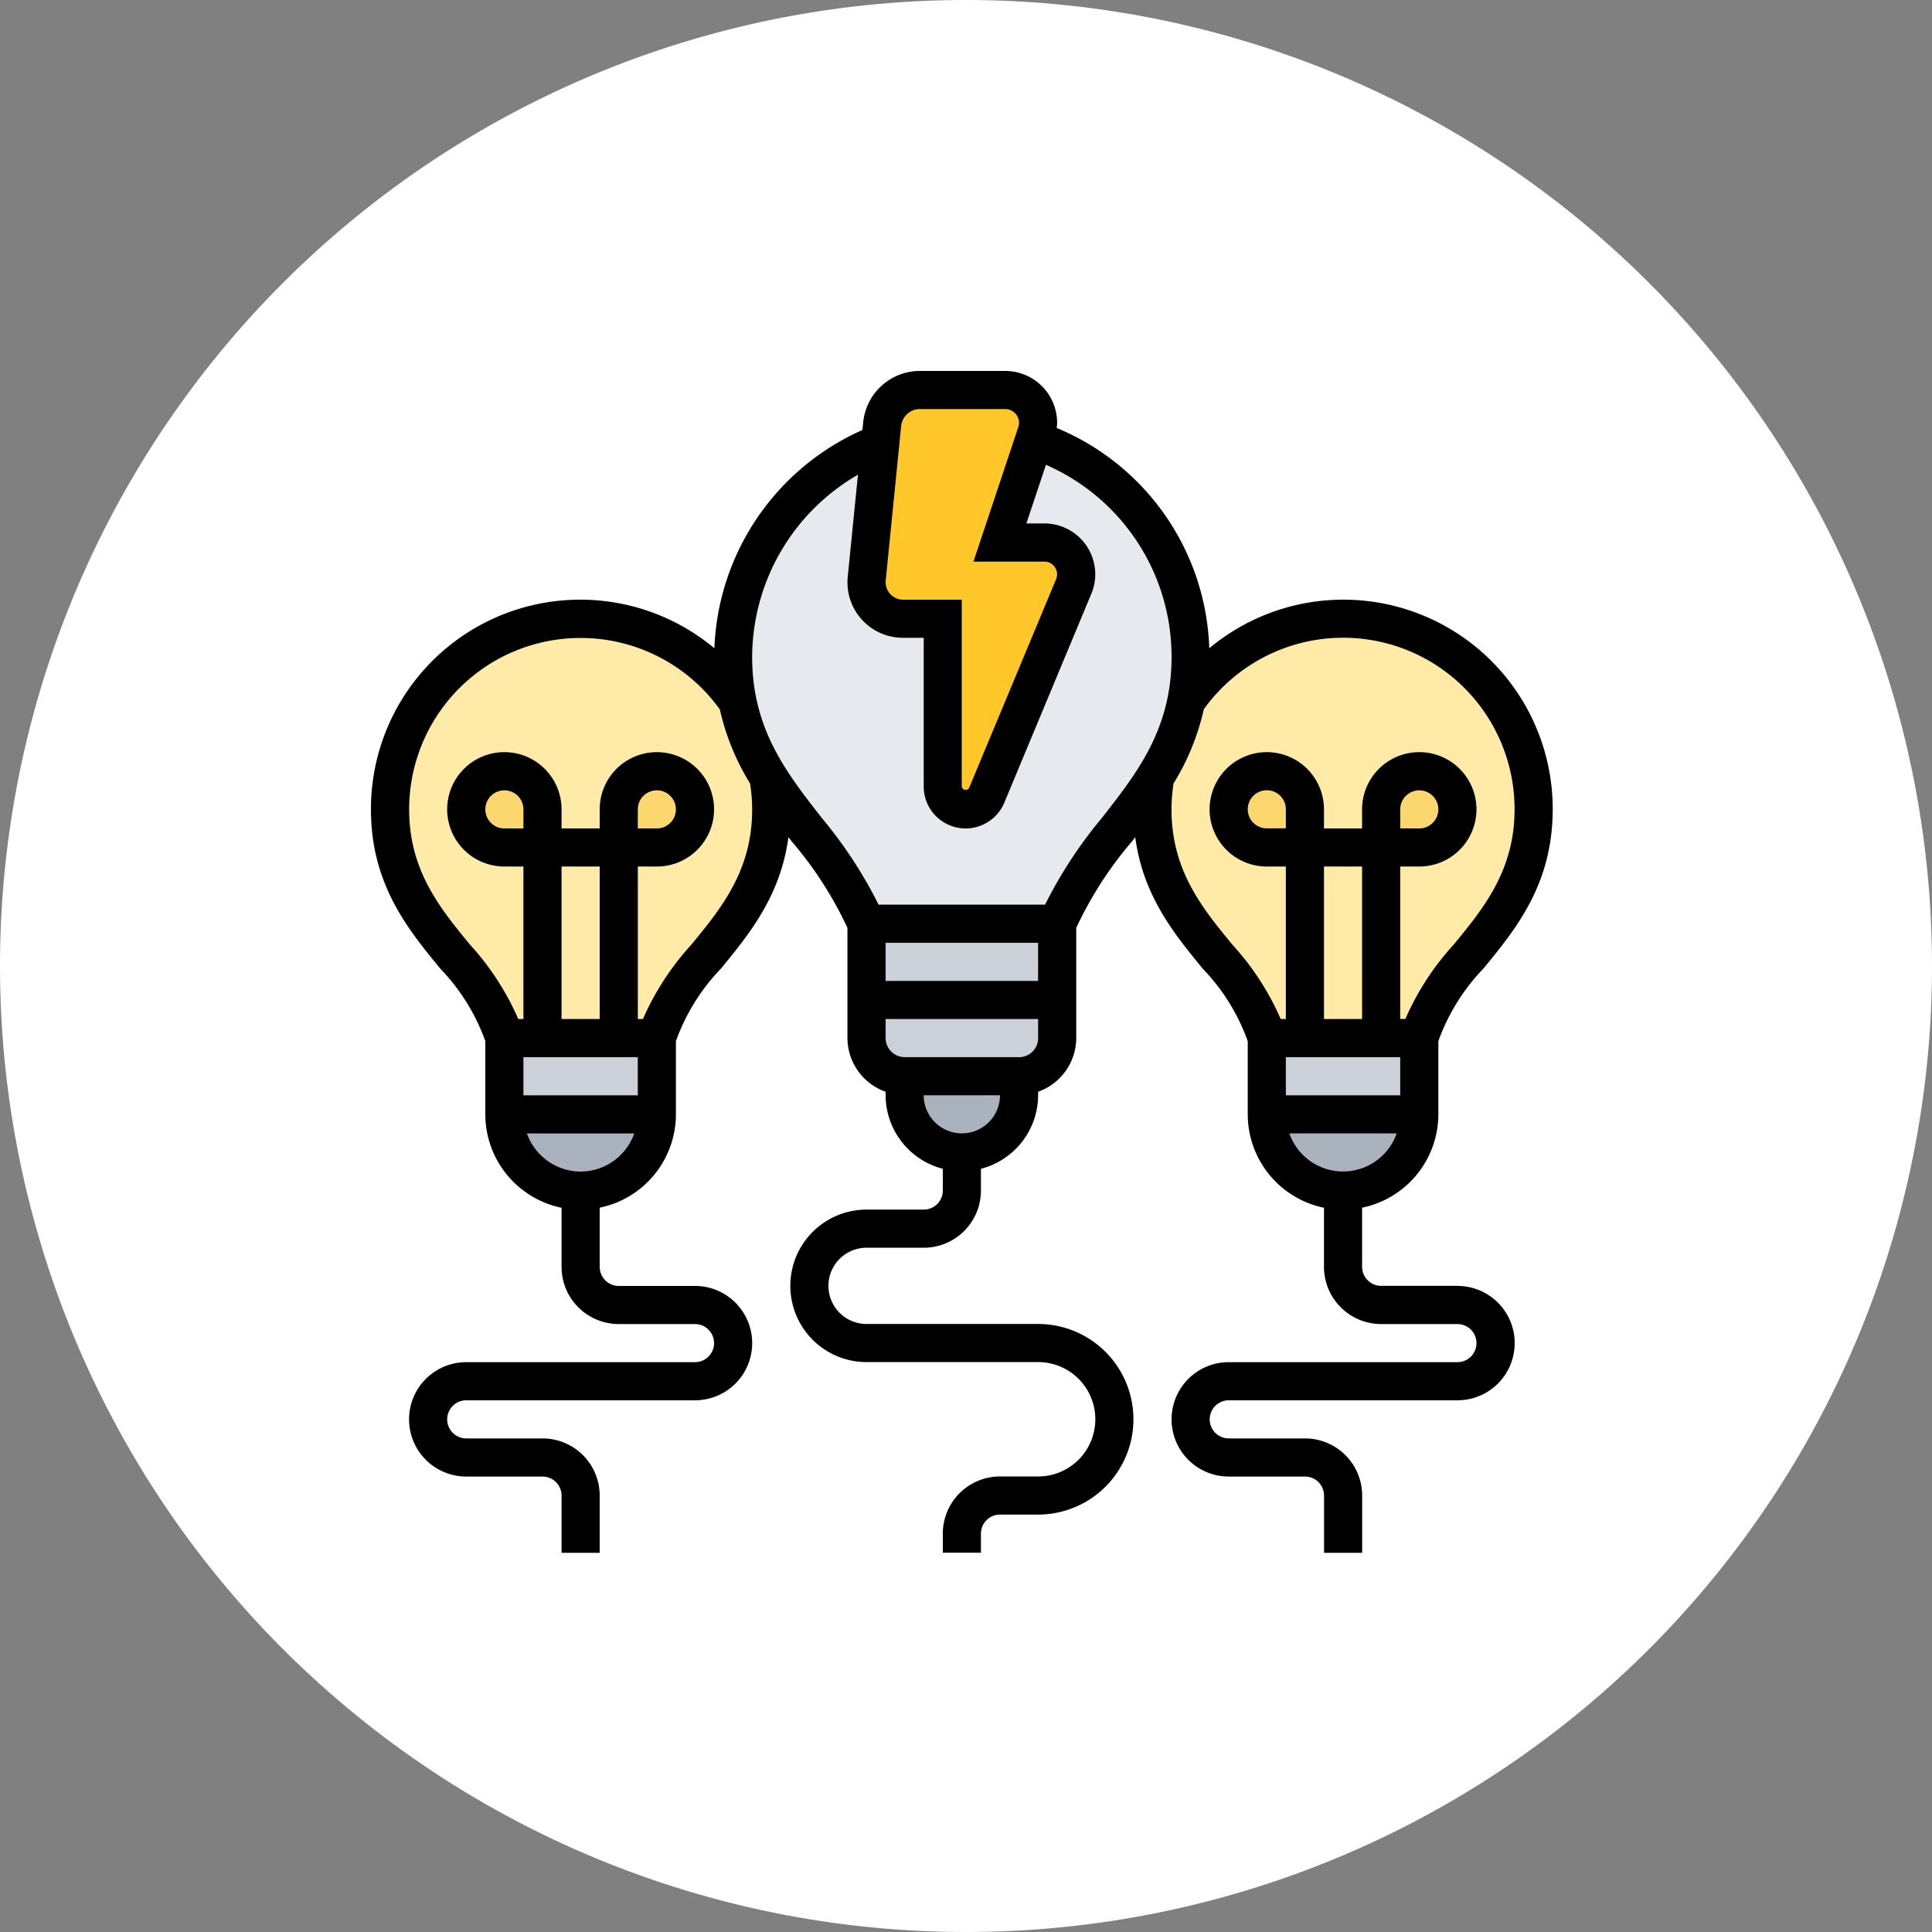 <svg xmlns="http://www.w3.org/2000/svg" width="125" height="125" viewBox="0 0 125 125">
  <rect x="0" y="0" width="125" height="125" fill="#808080" stroke="none"/>
  <g id="Grupo_1075139" data-name="Grupo 1075139" transform="translate(-1094 -21575.555)">
    <g id="Grupo_1073354" data-name="Grupo 1073354" transform="translate(708 19429.555)">
      <path id="Trazado_608385" data-name="Trazado 608385" d="M62.5,0A62.5,62.5,0,1,1,0,62.5,62.5,62.5,0,0,1,62.5,0Z" transform="translate(386 2146)" fill="#fff"/>
    </g>
    <g id="piensa-diferente" transform="translate(1117 21598.555)">
      <g id="Grupo_1073436" data-name="Grupo 1073436" transform="translate(2.233 2.233)">
        <g id="Grupo_1073421" data-name="Grupo 1073421" transform="translate(7.399 46.863)">
          <path id="Trazado_610667" data-name="Trazado 610667" d="M8,40h9.866A4.933,4.933,0,1,1,8,40Z" transform="translate(-8 -40)" fill="#aab2bd"/>
        </g>
        <g id="Grupo_1073422" data-name="Grupo 1073422" transform="translate(56.728 46.863)">
          <path id="Trazado_610668" data-name="Trazado 610668" d="M48,40h9.866A4.933,4.933,0,0,1,48,40Z" transform="translate(-48 -40)" fill="#aab2bd"/>
        </g>
        <g id="Grupo_1073423" data-name="Grupo 1073423" transform="translate(7.399 41.93)">
          <path id="Trazado_610669" data-name="Trazado 610669" d="M17.866,36v4.933H8V36h9.866Z" transform="translate(-8 -36)" fill="#ccd1d9"/>
        </g>
        <g id="Grupo_1073424" data-name="Grupo 1073424" transform="translate(56.728 41.93)">
          <path id="Trazado_610670" data-name="Trazado 610670" d="M50.466,36h7.4v4.933H48V36Z" transform="translate(-48 -36)" fill="#ccd1d9"/>
        </g>
        <g id="Grupo_1073425" data-name="Grupo 1073425" transform="translate(0 14.799)">
          <path id="Trazado_610671" data-name="Trazado 610671" d="M26.492,24.236A14.147,14.147,0,0,1,24.469,19.3,12.335,12.335,0,0,0,2,26.332c0,7.4,6.166,9.866,7.4,14.8h9.866c1.233-4.933,7.4-7.4,7.4-14.8A13,13,0,0,0,26.492,24.236Z" transform="translate(-2 -14)" fill="#ffeaa7"/>
        </g>
        <g id="Grupo_1073426" data-name="Grupo 1073426" transform="translate(49.329 14.799)">
          <path id="Trazado_610672" data-name="Trazado 610672" d="M54.332,14A12.317,12.317,0,0,0,44.2,19.3a14.147,14.147,0,0,1-2.022,4.933,13,13,0,0,0-.173,2.1c0,7.4,6.166,9.866,7.4,14.8h9.866c1.233-4.933,7.4-7.4,7.4-14.8A12.337,12.337,0,0,0,54.332,14Z" transform="translate(-42 -14)" fill="#ffeaa7"/>
        </g>
        <g id="Grupo_1073427" data-name="Grupo 1073427" transform="translate(4.933 24.665)">
          <path id="Trazado_610673" data-name="Trazado 610673" d="M10.933,24.466v2.466H8.466A2.474,2.474,0,0,1,6,24.466a2.459,2.459,0,0,1,4.205-1.739A2.411,2.411,0,0,1,10.933,24.466Z" transform="translate(-6 -22)" fill="#fcd770"/>
        </g>
        <g id="Grupo_1073428" data-name="Grupo 1073428" transform="translate(14.799 24.665)">
          <path id="Trazado_610674" data-name="Trazado 610674" d="M18.205,22.728a2.466,2.466,0,0,1-1.739,4.205H14V24.466A2.474,2.474,0,0,1,16.466,22,2.411,2.411,0,0,1,18.205,22.728Z" transform="translate(-14 -22)" fill="#fcd770"/>
        </g>
        <g id="Grupo_1073429" data-name="Grupo 1073429" transform="translate(64.128 24.665)">
          <path id="Trazado_610675" data-name="Trazado 610675" d="M58.205,22.728a2.466,2.466,0,0,1-1.739,4.205H54V24.466A2.474,2.474,0,0,1,56.466,22,2.411,2.411,0,0,1,58.205,22.728Z" transform="translate(-54 -22)" fill="#fcd770"/>
        </g>
        <g id="Grupo_1073430" data-name="Grupo 1073430" transform="translate(54.262 24.665)">
          <path id="Trazado_610676" data-name="Trazado 610676" d="M50.933,24.466v2.466H48.466A2.474,2.474,0,0,1,46,24.466a2.466,2.466,0,0,1,4.933,0Z" transform="translate(-46 -22)" fill="#fcd770"/>
        </g>
        <g id="Grupo_1073431" data-name="Grupo 1073431" transform="translate(33.297 44.396)">
          <path id="Trazado_610677" data-name="Trazado 610677" d="M36.4,38v1.233a3.7,3.7,0,0,1-7.4,0V38Z" transform="translate(-29 -38)" fill="#aab2bd"/>
        </g>
        <g id="Grupo_1073432" data-name="Grupo 1073432" transform="translate(30.831 34.53)">
          <path id="Trazado_610678" data-name="Trazado 610678" d="M27,30H39.332v4.933H27Z" transform="translate(-27 -30)" fill="#ccd1d9"/>
        </g>
        <g id="Grupo_1073433" data-name="Grupo 1073433" transform="translate(30.831 39.463)">
          <path id="Trazado_610679" data-name="Trazado 610679" d="M39.332,34v2.466a2.474,2.474,0,0,1-2.466,2.466h-7.4A2.474,2.474,0,0,1,27,36.466V34Z" transform="translate(-27 -34)" fill="#ccd1d9"/>
        </g>
        <g id="Grupo_1073434" data-name="Grupo 1073434" transform="translate(22.198 3.219)">
          <path id="Trazado_610680" data-name="Trazado 610680" d="M39.485,4.61l-9.964.222A14.8,14.8,0,0,0,20,18.656a14.571,14.571,0,0,0,.271,2.836,14.147,14.147,0,0,0,2.022,4.933c2.01,3.231,4.847,5.771,6.339,9.5H40.965c1.492-3.724,4.329-6.265,6.339-9.5a14.147,14.147,0,0,0,2.022-4.933,14.571,14.571,0,0,0,.271-2.836A14.819,14.819,0,0,0,39.485,4.61Z" transform="translate(-20 -4.61)" fill="#e6e9ed"/>
        </g>
        <g id="Grupo_1073435" data-name="Grupo 1073435" transform="translate(30.831)">
          <path id="Trazado_610681" data-name="Trazado 610681" d="M37.988,4.787l-.136.432-2.22,6.647h2.873a2.063,2.063,0,0,1,2.059,2.059,1.965,1.965,0,0,1-.16.789l-5.624,13.5a1.481,1.481,0,0,1-2.849-.567V16.8h-2.59A2.342,2.342,0,0,1,27,14.456a1.416,1.416,0,0,1,.012-.234l.876-8.781.123-1.221A2.463,2.463,0,0,1,30.465,2h5.513A2.121,2.121,0,0,1,38.1,4.121a1.986,1.986,0,0,1-.111.666Z" transform="translate(-27 -2)" fill="#ffc729"/>
        </g>
      </g>
      <path id="Trazado_610682" data-name="Trazado 610682" d="M71.294,60.195H66.361a1.234,1.234,0,0,1-1.233-1.233V55.137A6.177,6.177,0,0,0,70.061,49.1V44.36a13.164,13.164,0,0,1,2.909-4.687c2.105-2.561,4.49-5.464,4.49-10.309A13.544,13.544,0,0,0,55.24,18.942,16,16,0,0,0,45.369,4.69c.011-.112.027-.222.027-.334A3.36,3.36,0,0,0,42.04,1H36.529a3.688,3.688,0,0,0-3.681,3.331l-.049.49A16.124,16.124,0,0,0,23.22,18.942,13.544,13.544,0,0,0,1,29.364c0,4.844,2.385,7.747,4.49,10.309A13.164,13.164,0,0,1,8.4,44.36V49.1a6.178,6.178,0,0,0,4.933,6.042v3.824a3.7,3.7,0,0,0,3.7,3.7h4.933a1.233,1.233,0,1,1,0,2.466H7.166a3.7,3.7,0,0,0,0,7.4H12.1a1.234,1.234,0,0,1,1.233,1.233v3.7H15.8v-3.7a3.7,3.7,0,0,0-3.7-3.7H7.166a1.233,1.233,0,0,1,0-2.466h14.8a3.7,3.7,0,1,0,0-7.4H17.032A1.234,1.234,0,0,1,15.8,58.962V55.137A6.177,6.177,0,0,0,20.732,49.1V44.36a13.164,13.164,0,0,1,2.909-4.687c1.83-2.227,3.867-4.716,4.369-8.51.079.1.157.2.234.3a24.418,24.418,0,0,1,3.585,5.57v7.128A3.7,3.7,0,0,0,34.3,47.636v.227A4.928,4.928,0,0,0,38,52.62v1.408a1.234,1.234,0,0,1-1.233,1.233h-3.7a4.933,4.933,0,0,0,0,9.866h11.1a3.7,3.7,0,1,1,0,7.4H41.7a3.7,3.7,0,0,0-3.7,3.7V77.46h2.466V76.227A1.234,1.234,0,0,1,41.7,74.993h2.466a6.166,6.166,0,1,0,0-12.332h-11.1a2.466,2.466,0,0,1,0-4.933h3.7a3.7,3.7,0,0,0,3.7-3.7V52.62a4.928,4.928,0,0,0,3.7-4.758v-.227a3.7,3.7,0,0,0,2.466-3.473V37.036a24.445,24.445,0,0,1,3.585-5.57l.234-.3c.5,3.795,2.54,6.283,4.369,8.51a13.164,13.164,0,0,1,2.909,4.687V49.1a6.178,6.178,0,0,0,4.933,6.042v3.824a3.7,3.7,0,0,0,3.7,3.7h4.933a1.233,1.233,0,1,1,0,2.466H56.5a3.7,3.7,0,0,0,0,7.4h4.933a1.234,1.234,0,0,1,1.233,1.233v3.7h2.466v-3.7a3.7,3.7,0,0,0-3.7-3.7H56.5a1.233,1.233,0,1,1,0-2.466h14.8a3.7,3.7,0,1,0,0-7.4Zm-11.1-29.6H58.962a1.233,1.233,0,1,1,1.233-1.233ZM65.128,42.93H62.661V33.064h2.466ZM67.594,45.4v2.466h-7.4V45.4ZM36.529,3.466H42.04a.889.889,0,0,1,.889.889.913.913,0,0,1-.046.281l-2.9,8.7h4.589a.823.823,0,0,1,.758,1.138L39.7,27.98a.256.256,0,0,1-.475-.1V15.8H35.413a1.138,1.138,0,0,1-1.11-1.227l1-10a1.229,1.229,0,0,1,1.227-1.11ZM10.866,30.6H9.633a1.233,1.233,0,1,1,1.233-1.233ZM15.8,42.93H13.332V33.064H15.8ZM18.265,45.4v2.466h-7.4V45.4Zm-3.7,7.4a3.7,3.7,0,0,1-3.473-2.466h6.944A3.692,3.692,0,0,1,14.565,52.8Zm11.1-23.431c0,3.96-2,6.392-3.929,8.744A17.51,17.51,0,0,0,18.6,42.93h-.333V33.064H19.5a3.7,3.7,0,1,0-3.7-3.7V30.6H13.332V29.364a3.7,3.7,0,1,0-3.7,3.7h1.233V42.93h-.333A17.463,17.463,0,0,0,7.4,38.108c-1.931-2.352-3.929-4.784-3.929-8.744A11.092,11.092,0,0,1,23.574,22.9a15.624,15.624,0,0,0,1.958,4.794,11.343,11.343,0,0,1,.132,1.675Zm-7.4,1.233V29.364A1.233,1.233,0,1,1,19.5,30.6Zm25.9,9.866H34.3V38h9.866ZM39.23,50.329a2.469,2.469,0,0,1-2.466-2.466H41.7A2.469,2.469,0,0,1,39.23,50.329Zm3.7-4.933h-7.4A1.234,1.234,0,0,1,34.3,44.163V42.93h9.866v1.233A1.234,1.234,0,0,1,42.93,45.4Zm5.342-15.45a28.758,28.758,0,0,0-3.654,5.584H33.843a28.758,28.758,0,0,0-3.654-5.584c-2.327-2.976-4.525-5.788-4.525-10.448A13.661,13.661,0,0,1,32.509,7.715l-.661,6.611a3.431,3.431,0,0,0-.017.356,3.587,3.587,0,0,0,3.583,3.583h1.35v9.619a2.712,2.712,0,0,0,5.217,1.043L47.607,15.42a3.231,3.231,0,0,0,.255-1.265,3.292,3.292,0,0,0-3.289-3.289H43.407l1.265-3.793A13.544,13.544,0,0,1,52.8,19.5C52.8,24.159,50.6,26.97,48.272,29.946Zm4.523-.582a11.15,11.15,0,0,1,.133-1.673,15.639,15.639,0,0,0,1.958-4.8,11.092,11.092,0,0,1,20.107,6.469c0,3.96-2,6.392-3.929,8.744a17.509,17.509,0,0,0-3.137,4.822h-.333V33.064h1.233a3.7,3.7,0,1,0-3.7-3.7V30.6H62.661V29.364a3.7,3.7,0,1,0-3.7,3.7h1.233V42.93h-.333a17.463,17.463,0,0,0-3.137-4.822c-1.931-2.352-3.929-4.784-3.929-8.744Zm14.8,1.233V29.364A1.233,1.233,0,1,1,68.827,30.6ZM60.422,50.329h6.944a3.677,3.677,0,0,1-6.944,0Z"/>
    </g>
  </g>
</svg>
